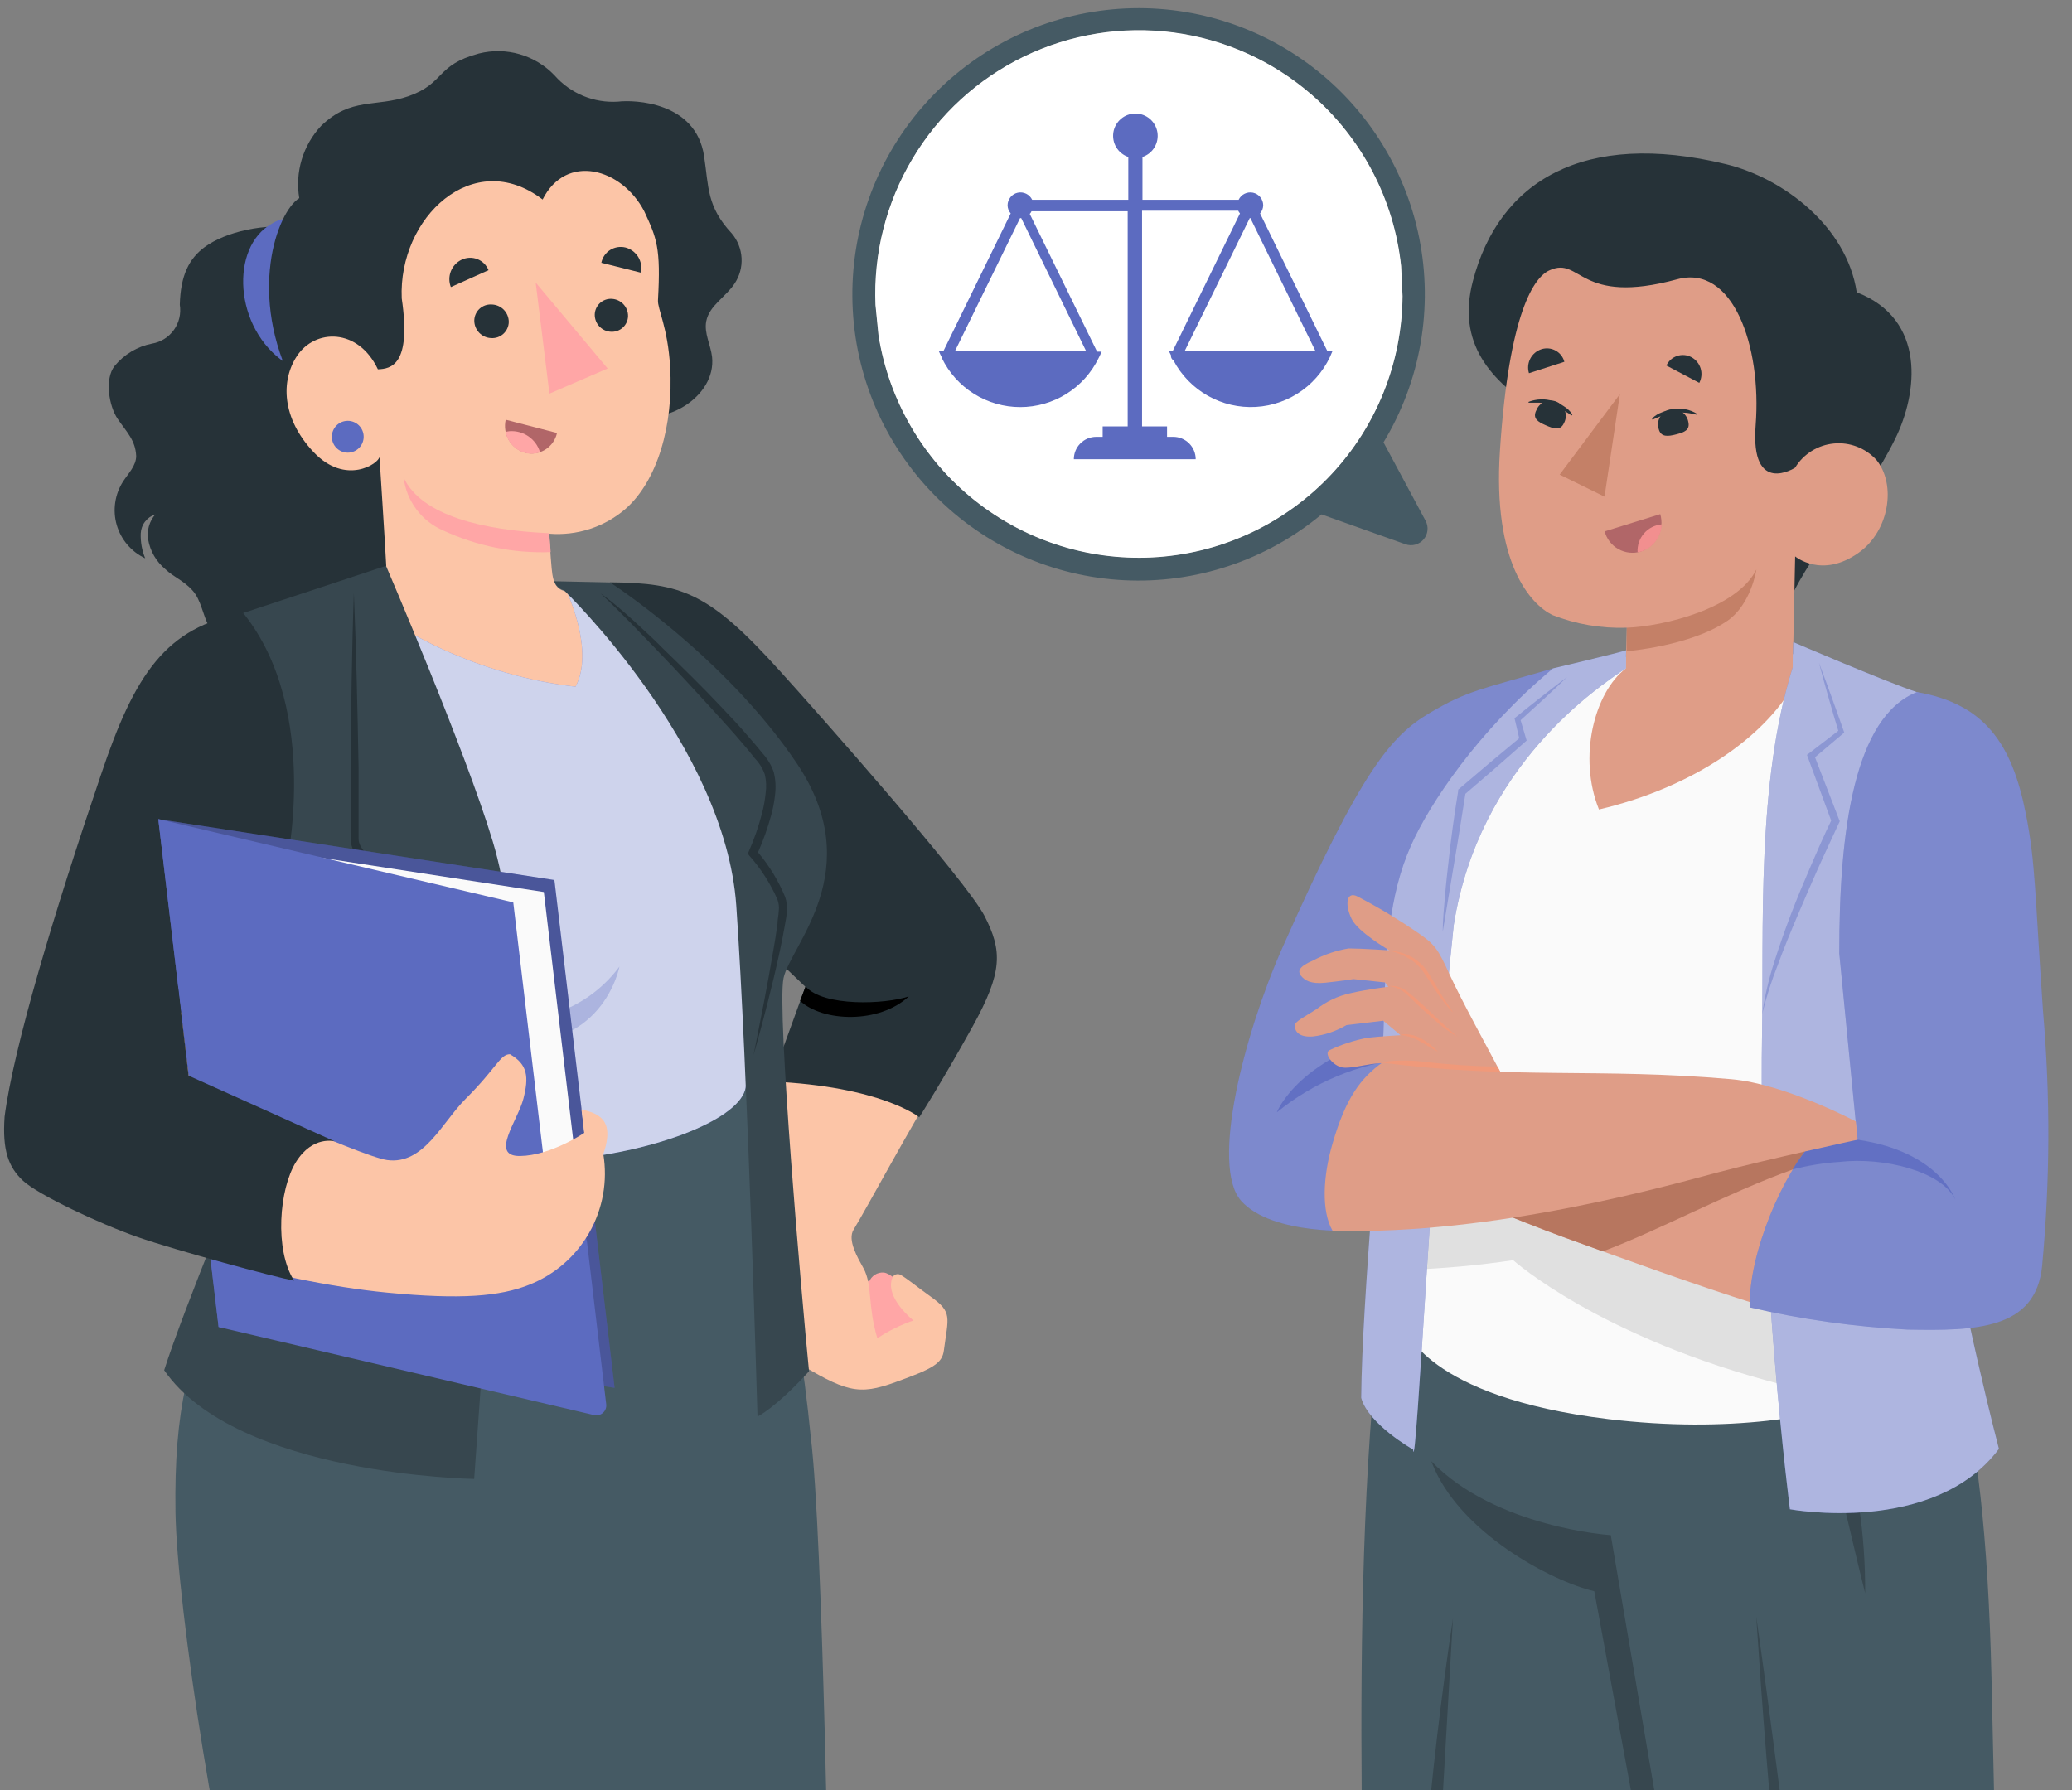<svg width="81" height="70" viewBox="0 0 81 70" fill="none" xmlns="http://www.w3.org/2000/svg">
<rect x="0" y="0" width="81" height="70" fill="#808080" stroke="none"/>
<g clip-path="url(#clip0_29071_32028)">
<path d="M73.893 47.276C76.014 51.099 77.589 54.225 77.855 65.643C78.121 77.06 78.102 80.235 78.151 81.611C78.2 82.987 79.013 85.438 79.748 92.207C80.482 98.977 79.515 108.899 79.515 108.899C79.515 108.899 79.174 109.896 76.584 110.139C74.196 110.368 73.21 109.39 73.21 109.39C73.21 109.39 69.721 94.524 68.795 90.449C67.869 86.375 65.174 72.975 65.174 72.975L64.35 83.867C64.33 87.101 64.116 90.33 63.709 93.538C63.008 99.479 61.557 107.178 61.557 107.178C60.485 107.895 59.229 108.285 57.94 108.303C56.81 108.328 55.695 108.042 54.716 107.478C54.716 107.478 53.438 87.717 53.404 80.985C53.371 74.253 52.561 57.464 54.634 47.49L73.893 47.276Z" fill="#455A64"/>
<path d="M71.344 55.702C71.617 56.793 71.861 57.891 72.123 58.99C72.386 60.088 72.637 61.186 72.914 62.292C72.921 61.152 72.841 60.013 72.674 58.885C72.521 57.76 72.299 56.636 72.041 55.534C71.774 54.425 71.444 53.332 71.051 52.261C70.672 51.184 70.178 50.151 69.578 49.18C69.923 50.267 70.23 51.347 70.523 52.434C70.815 53.521 71.085 54.608 71.344 55.702Z" fill="#37474F"/>
<path d="M73.248 53.588C73.623 54.244 73.968 54.911 74.324 55.579L75.37 57.61C75.286 56.841 75.107 56.086 74.837 55.361C74.573 54.634 74.252 53.928 73.878 53.251C73.502 52.577 73.08 51.929 72.615 51.313C72.154 50.692 71.636 50.116 71.066 49.593C71.407 50.29 71.779 50.953 72.15 51.617C72.521 52.28 72.892 52.925 73.248 53.588Z" fill="#37474F"/>
<path d="M55.953 57.13C56.984 59.904 60.684 61.835 62.325 62.213L64.278 72.829L64.353 83.86L65.178 72.967L62.97 60.02C62.97 60.02 58.468 59.736 55.953 57.13Z" fill="#37474F"/>
<path d="M56.132 81.727C56.102 80.201 56.185 74.111 56.264 72.562L56.8 63.274C56.335 66.344 55.979 69.429 55.705 72.521C55.431 75.614 55.458 78.71 55.461 81.847C55.581 84.969 55.566 88.047 55.836 91.139C56.106 94.232 56.428 97.316 56.807 100.398C56.707 97.294 56.57 94.195 56.395 91.102C56.395 91.102 56.173 83.26 56.132 81.727Z" fill="#37474F"/>
<path d="M73.701 94.824C73.064 91.323 72.382 87.814 71.7 84.328C71.018 80.842 70.575 77.319 70.084 73.796C69.593 70.272 69.166 66.734 68.656 63.206C68.889 66.764 69.162 70.328 69.53 73.859C69.897 77.39 70.339 80.947 70.995 84.46C71.651 87.972 72.393 91.45 73.143 94.933C73.893 98.415 74.669 101.889 75.497 105.357C74.947 101.838 74.349 98.327 73.701 94.824Z" fill="#37474F"/>
<path d="M60.713 26.132C57.928 26.945 57.381 26.986 55.889 27.875C54.397 28.763 53.232 30.06 50.12 37.081C48.644 40.417 47.305 45.582 48.52 46.95C49.734 48.318 53.063 48.116 53.063 48.116L54.562 44.431L60.713 26.132Z" fill="#5C6BC0"/>
<path opacity="0.2" d="M60.713 26.132C57.928 26.945 57.381 26.986 55.889 27.875C54.397 28.763 53.232 30.06 50.12 37.081C48.644 40.417 47.305 45.582 48.52 46.95C49.734 48.318 53.063 48.116 53.063 48.116L54.562 44.431L60.713 26.132Z" fill="white"/>
<path opacity="0.8" d="M54.941 41.395C53.097 41.589 51.35 42.317 49.914 43.49C49.914 43.49 50.791 41.204 55.019 40.323L54.941 41.395Z" fill="#5C6BC0"/>
<path d="M67.777 24.835L73.306 26.6C74.254 26.934 77.831 29.157 76.534 34.558C76.103 36.342 75.518 38.85 74.989 41.354C74.584 43.269 75.99 46.976 77.103 52.861C77.103 52.861 72.32 56.609 62.886 55.485C55.689 54.615 54.928 51.913 54.928 51.913C55.179 45.207 55.794 42.621 55.801 40.072C55.082 39.021 54.708 37.773 54.729 36.5C54.703 34.108 55.34 32.826 57.503 30.127C59.565 27.564 60.828 26.225 60.828 26.225L67.777 24.835Z" fill="#FAFAFA"/>
<path d="M74.087 17.158C72.775 19.816 71.332 20.764 70.11 23.155C67.141 22.968 63.58 18.178 60.199 16.101C58.224 14.887 56.953 13.391 57.575 11.003C58.595 7.079 61.901 5.07 67.475 6.419C69.724 6.97 72.197 8.856 72.584 11.427C75.32 12.488 74.968 15.378 74.087 17.158Z" fill="#263238"/>
<path d="M60.582 10.565C59.982 10.82 58.992 12.195 58.636 17.627C58.348 22.023 59.836 23.624 60.683 24.044C61.609 24.407 62.601 24.576 63.595 24.542L63.554 26.135C62.328 27.08 61.68 29.599 62.508 31.649C66.335 30.746 68.978 28.741 70.069 26.855L70.177 21.754C70.177 21.754 71.227 22.642 72.674 21.6C73.866 20.742 74.132 18.939 73.356 17.983C73.147 17.753 72.888 17.576 72.598 17.464C72.309 17.352 71.998 17.309 71.689 17.339C71.38 17.368 71.082 17.469 70.819 17.634C70.556 17.798 70.335 18.022 70.174 18.286C70.174 18.286 68.419 19.411 68.633 16.63C68.877 13.507 67.73 10.329 65.571 10.917C61.702 11.97 61.815 10.01 60.582 10.565Z" fill="#DF9D87"/>
<path d="M63.596 24.542C65.024 24.49 67.906 23.793 68.663 22.263C68.663 22.263 68.465 23.613 67.539 24.265C66.099 25.262 63.592 25.461 63.592 25.461L63.596 24.542Z" fill="#C48067"/>
<path d="M63.325 15.411L62.725 19.418L60.971 18.556L63.325 15.411Z" fill="#C48067"/>
<path d="M64.904 20.101L62.73 20.775C62.769 20.921 62.836 21.057 62.928 21.176C63.02 21.295 63.135 21.394 63.266 21.468C63.397 21.541 63.542 21.588 63.691 21.605C63.841 21.622 63.992 21.609 64.136 21.566C64.429 21.469 64.673 21.262 64.816 20.988C64.959 20.715 64.991 20.397 64.904 20.101Z" fill="#B16668"/>
<path d="M64.156 21.566C64.111 21.578 64.064 21.587 64.017 21.592C64.002 21.323 64.092 21.059 64.268 20.855C64.445 20.651 64.693 20.525 64.962 20.502C64.952 20.74 64.869 20.97 64.725 21.16C64.581 21.35 64.383 21.492 64.156 21.566Z" fill="#F28F8F"/>
<path d="M60.051 16.056C59.908 16.367 60.126 16.495 60.425 16.626C60.725 16.757 60.999 16.855 61.138 16.544C61.178 16.471 61.202 16.392 61.21 16.31C61.217 16.227 61.208 16.145 61.182 16.067C61.156 15.988 61.114 15.916 61.059 15.855C61.003 15.794 60.936 15.745 60.861 15.711C60.786 15.677 60.704 15.659 60.622 15.659C60.539 15.658 60.458 15.674 60.382 15.707C60.306 15.739 60.238 15.787 60.181 15.847C60.125 15.907 60.082 15.978 60.054 16.056H60.051Z" fill="#263238"/>
<path d="M61.132 15.88C61 15.79 60.854 15.722 60.701 15.678C60.553 15.63 60.398 15.609 60.243 15.614C60.079 15.619 59.917 15.65 59.764 15.708C59.764 15.708 59.737 15.745 59.764 15.745C59.891 15.745 60.004 15.745 60.187 15.745C60.361 15.762 60.532 15.799 60.697 15.854C60.896 15.916 61.086 16.007 61.259 16.124L61.439 16.244C61.439 16.244 61.473 16.214 61.465 16.199C61.379 16.069 61.265 15.96 61.132 15.88Z" fill="#263238"/>
<path d="M61.155 14.145L59.772 14.591C59.713 14.402 59.732 14.197 59.823 14.022C59.914 13.846 60.071 13.714 60.26 13.653C60.35 13.624 60.447 13.614 60.542 13.623C60.637 13.632 60.729 13.661 60.813 13.707C60.897 13.753 60.97 13.815 61.029 13.89C61.088 13.966 61.131 14.052 61.155 14.145Z" fill="#263238"/>
<path d="M65.998 16.483C66.08 16.813 65.848 16.899 65.529 16.982C65.211 17.064 64.926 17.102 64.843 16.772C64.819 16.695 64.811 16.613 64.82 16.532C64.828 16.452 64.853 16.373 64.893 16.303C64.933 16.232 64.986 16.17 65.051 16.121C65.115 16.072 65.189 16.036 65.268 16.017C65.347 15.997 65.428 15.993 65.508 16.006C65.589 16.02 65.665 16.049 65.734 16.093C65.802 16.136 65.861 16.194 65.906 16.261C65.951 16.328 65.983 16.404 65.998 16.483Z" fill="#263238"/>
<path d="M64.968 16.12C65.113 16.055 65.267 16.015 65.425 16C65.578 15.97 65.734 15.97 65.886 16C66.048 16.032 66.203 16.093 66.344 16.18C66.344 16.18 66.344 16.221 66.344 16.217C66.216 16.191 66.108 16.161 65.928 16.139C65.543 16.107 65.157 16.17 64.803 16.322C64.743 16.345 64.619 16.401 64.608 16.409C64.597 16.416 64.578 16.371 64.589 16.356C64.697 16.25 64.826 16.17 64.968 16.12Z" fill="#263238"/>
<path d="M65.144 14.291L66.43 14.969C66.521 14.793 66.54 14.589 66.481 14.4C66.422 14.211 66.29 14.053 66.115 13.961C66.03 13.916 65.937 13.89 65.842 13.882C65.746 13.875 65.65 13.887 65.559 13.918C65.469 13.949 65.385 13.998 65.314 14.062C65.242 14.126 65.185 14.204 65.144 14.291Z" fill="#263238"/>
<path d="M55.59 43.115C55.425 44.712 55.196 46.71 55.031 49.645C56.412 49.598 57.788 49.473 59.154 49.27C59.154 49.27 62.528 52.303 69.702 54.143C70.816 54.396 71.942 54.592 73.076 54.731C75.741 53.914 77.087 52.857 77.087 52.857C76.483 49.679 75.801 47.141 75.359 45.169L55.59 43.115Z" fill="#E0E0E0"/>
<path d="M63.57 25.423C63.311 25.517 60.71 26.132 60.71 26.132C57.782 28.568 55.878 31.432 55.158 33.059C54.292 35.011 54.161 37.182 54.086 40.248C54.023 42.924 53.243 50.743 53.213 54.653C53.494 55.687 55.241 56.673 55.241 56.673C55.353 58.034 56.047 43.292 56.83 36.173C57.816 29.906 62.501 26.844 63.555 26.132L63.57 25.423Z" fill="#5C6BC0"/>
<path opacity="0.5" d="M63.57 25.423C63.311 25.517 60.71 26.132 60.71 26.132C57.782 28.568 55.878 31.432 55.158 33.059C54.292 35.011 54.161 37.182 54.086 40.248C54.023 42.924 53.243 50.743 53.213 54.653C53.494 55.687 55.241 56.673 55.241 56.673C55.353 58.034 56.047 43.292 56.83 36.173C57.816 29.906 62.501 26.844 63.555 26.132L63.57 25.423Z" fill="white"/>
<path opacity="0.4" d="M61.255 26.477C60.951 26.773 60.64 27.058 60.329 27.35C60.017 27.642 59.703 27.916 59.392 28.204L59.425 28.092L59.658 28.879L59.68 28.954L59.617 29.01C58.832 29.708 58.041 30.395 57.244 31.072L57.296 30.978C57.15 31.885 57.011 32.796 56.854 33.703L56.4 36.432C56.4 35.967 56.449 35.51 56.487 35.049C56.524 34.588 56.577 34.131 56.629 33.673C56.727 32.755 56.854 31.84 57.004 30.93V30.873L57.049 30.836C57.841 30.154 58.642 29.479 59.452 28.812L59.41 28.947L59.223 28.148L59.204 28.081L59.257 28.04C59.587 27.777 59.913 27.507 60.25 27.249C60.587 26.99 60.913 26.728 61.255 26.477Z" fill="#5C6BC0"/>
<path d="M70.104 25.105L70.082 26.09C68.661 30.637 68.957 36.267 68.882 40.533C68.743 49.488 69.973 59.008 69.973 59.008C69.973 59.008 75.595 60.05 78.144 56.647C78.144 56.647 76.705 51.171 75.895 45.972C75.415 42.891 77.522 35.379 77.02 30.918C76.814 29.044 76.326 27.507 74.932 27.058C73.789 26.686 70.104 25.105 70.104 25.105Z" fill="#5C6BC0"/>
<path opacity="0.5" d="M70.104 25.105L70.082 26.09C68.661 30.637 68.957 36.267 68.882 40.533C68.743 49.488 69.973 59.008 69.973 59.008C69.973 59.008 75.595 60.05 78.144 56.647C78.144 56.647 76.705 51.171 75.895 45.972C75.415 42.891 77.522 35.379 77.02 30.918C76.814 29.044 76.326 27.507 74.932 27.058C73.789 26.686 70.104 25.105 70.104 25.105Z" fill="white"/>
<path opacity="0.4" d="M68.889 39.645C68.985 38.975 69.137 38.314 69.342 37.669C69.545 37.024 69.769 36.383 70.009 35.754C70.249 35.124 70.512 34.498 70.778 33.88C71.044 33.261 71.314 32.643 71.61 32.032V32.151L70.673 29.606L70.639 29.513L70.714 29.456L71.914 28.534L71.884 28.639C71.749 28.186 71.61 27.736 71.483 27.279C71.355 26.821 71.224 26.368 71.108 25.911C71.276 26.353 71.438 26.799 71.599 27.241C71.76 27.683 71.917 28.133 72.075 28.579L72.097 28.643L72.041 28.688L70.879 29.67L70.92 29.52L71.899 32.054L71.921 32.11L71.891 32.174C71.614 32.781 71.321 33.392 71.048 34.007C70.774 34.622 70.508 35.24 70.246 35.859C69.983 36.477 69.728 37.099 69.496 37.733C69.249 38.355 69.046 38.994 68.889 39.645Z" fill="#5C6BC0"/>
<path d="M58.869 42.317C58.12 40.908 57.134 39.112 56.669 38.1C56.204 37.088 56.111 36.923 55.331 36.402C54.601 35.905 53.843 35.452 53.059 35.045C52.658 34.843 52.553 35.319 52.834 35.919C53.082 36.443 54.315 37.156 54.315 37.156C54.315 37.156 53.221 37.081 52.722 37.081C52.236 37.162 51.766 37.321 51.331 37.553C50.773 37.789 50.72 37.973 50.859 38.149C50.998 38.325 51.234 38.483 51.811 38.422C52.388 38.362 52.909 38.28 52.909 38.28L54.146 38.411L54.278 38.58C54.278 38.58 53.449 38.677 52.778 38.835C52.301 38.94 51.854 39.152 51.47 39.453C50.96 39.776 50.645 39.933 50.623 40.068C50.6 40.203 50.66 40.578 51.335 40.522C51.795 40.466 52.237 40.315 52.636 40.079L54.075 39.907L54.75 40.473C54.75 40.473 53.933 40.518 53.46 40.574C52.941 40.672 52.437 40.837 51.961 41.065C51.77 41.181 52.044 41.605 52.415 41.721C52.786 41.837 53.76 41.481 54.289 41.579C54.784 41.704 55.27 41.863 55.743 42.055L58.869 42.317Z" fill="#DF9D87"/>
<path d="M58.865 42.317L58.542 41.702C57.57 41.688 56.599 41.623 55.634 41.507C55.039 41.437 54.437 41.452 53.846 41.552C53.906 41.548 53.966 41.548 54.026 41.552C54.55 41.654 55.709 42.043 55.709 42.043L58.865 42.317Z" fill="#F0997A"/>
<path d="M56.813 39.603C56.602 39.384 56.409 39.148 56.236 38.899C56.059 38.647 55.91 38.381 55.741 38.149C55.591 37.895 55.386 37.677 55.141 37.512C54.886 37.354 54.608 37.237 54.316 37.167C54.625 37.186 54.926 37.273 55.197 37.422C55.468 37.579 55.695 37.802 55.857 38.07C56.022 38.329 56.172 38.591 56.325 38.85C56.479 39.108 56.659 39.348 56.813 39.603Z" fill="#F0997A"/>
<path d="M56.968 40.529C56.719 40.388 56.484 40.224 56.267 40.038C56.046 39.858 55.84 39.663 55.626 39.476C55.412 39.288 55.217 39.075 55.008 38.891C54.808 38.69 54.541 38.57 54.258 38.554C54.403 38.536 54.551 38.55 54.69 38.594C54.83 38.638 54.959 38.711 55.068 38.809C55.3 38.985 55.495 39.183 55.712 39.371C56.136 39.779 56.533 40.154 56.968 40.529Z" fill="#F0997A"/>
<path d="M56.211 41.114C55.952 40.998 55.735 40.829 55.499 40.709C55.381 40.639 55.255 40.583 55.124 40.544C54.995 40.504 54.864 40.474 54.73 40.454C54.869 40.426 55.012 40.426 55.15 40.454C55.292 40.482 55.428 40.531 55.555 40.6C55.799 40.737 56.02 40.91 56.211 41.114Z" fill="#F0997A"/>
<path d="M70.959 44.547C70.254 44.431 69.156 44.259 67.634 44.068C66.323 43.899 60.79 42.726 59.471 42.621L55.062 45.721C56.247 46.47 59.452 47.756 61.109 48.363C63.481 49.225 66.214 50.215 68.654 50.987C68.617 48.854 69.715 45.822 70.959 44.547Z" fill="#DF9D87"/>
<path d="M59.471 42.621L55.062 45.721C56.247 46.47 59.452 47.756 61.109 48.363L62.66 48.925C64.812 48.123 67.533 46.639 70.082 45.724L70.138 45.675C70.366 45.269 70.641 44.892 70.959 44.551C70.254 44.435 69.156 44.262 67.634 44.071C66.323 43.903 60.782 42.726 59.471 42.621Z" fill="#B7765F"/>
<path d="M79.196 31.818C78.653 29.067 77.581 27.519 74.942 27.058C72.494 28.017 71.894 32.448 71.902 37.276L72.614 44.559C72.063 44.615 71.508 44.615 70.957 44.559C69.713 45.833 68.36 48.982 68.397 51.114C70.424 51.585 72.489 51.876 74.567 51.984C77.247 52.036 79.594 51.984 79.833 49.484C80.143 46.174 80.155 42.844 79.867 39.532C79.545 34.877 79.575 33.722 79.196 31.818Z" fill="#5C6BC0"/>
<path opacity="0.2" d="M79.196 31.818C78.653 29.067 77.581 27.519 74.942 27.058C72.494 28.017 71.894 32.448 71.902 37.276L72.614 44.559C72.063 44.615 71.508 44.615 70.957 44.559C69.713 45.833 68.36 48.982 68.397 51.114C70.424 51.585 72.489 51.876 74.567 51.984C77.247 52.036 79.594 51.984 79.833 49.484C80.143 46.174 80.155 42.844 79.867 39.532C79.545 34.877 79.575 33.722 79.196 31.818Z" fill="white"/>
<path opacity="0.8" d="M70.078 45.724C70.677 45.568 71.29 45.468 71.907 45.428C73.65 45.226 75.922 45.803 76.435 46.901C76.435 46.901 75.828 45.027 72.612 44.559C72.026 44.633 71.437 44.67 70.847 44.671C70.558 44.997 70.301 45.35 70.078 45.724Z" fill="#5C6BC0"/>
<path d="M67.214 45.822C65.385 46.301 58.466 48.303 52.094 48.119C51.648 47.351 51.719 45.979 52.094 44.705C52.611 42.92 53.199 42.148 54.035 41.545C59.054 42.208 62.499 41.74 67.675 42.193C69.801 42.381 72.548 43.846 72.548 43.846L72.62 44.559C72.62 44.559 69.029 45.342 67.214 45.822Z" fill="#DF9D87"/>
<path d="M34.551 49.754C34.428 49.743 34.306 49.773 34.202 49.839C34.098 49.904 34.019 50.002 33.975 50.117C33.879 50.063 33.813 49.959 33.709 49.939C33.604 49.92 33.477 50.044 33.411 50.156C33.17 50.605 33.078 51.118 33.148 51.623C33.217 52.128 33.444 52.598 33.797 52.965C33.839 53.012 33.89 53.049 33.948 53.073C34.018 53.091 34.091 53.091 34.161 53.073C34.536 53.003 34.903 52.892 35.254 52.741C35.437 52.682 35.604 52.582 35.741 52.447C35.879 52.313 35.983 52.149 36.047 51.968C36.08 51.691 36.029 51.411 35.9 51.164C35.784 50.819 35.582 50.509 35.312 50.264C35.115 50.113 34.798 49.781 34.551 49.754Z" fill="#FFA6A6"/>
<path d="M36.93 41.87C39.31 37.971 39.202 37.232 38.047 35.339C37.417 34.307 34.526 30.945 31.404 27.571C27.96 23.857 26.38 23.494 24.447 23.32L25.885 31.505L31.635 38.492C31.635 38.492 29.127 44.676 28.714 46.407C28.119 48.88 28.907 51.879 30.986 53.154C33.065 54.43 33.548 54.565 35.005 54.039C36.462 53.514 36.833 53.313 36.899 52.795C37.069 51.493 37.247 51.307 36.381 50.693C35.886 50.341 35.461 49.986 35.199 49.839C35.171 49.825 35.14 49.816 35.109 49.815C35.077 49.813 35.046 49.818 35.017 49.828C34.987 49.839 34.961 49.856 34.938 49.878C34.915 49.9 34.898 49.926 34.886 49.955C34.569 50.728 35.709 51.628 35.709 51.628C35.211 51.798 34.736 52.032 34.298 52.324C33.912 51.033 34.113 50.241 33.757 49.587C33.529 49.174 33.115 48.478 33.371 48.073C33.9 47.207 35.446 44.305 36.93 41.87Z" fill="#FCC5A7"/>
<path d="M31.631 38.496C32.763 39.269 34.305 39.084 35.028 38.809C34.501 39.161 33.886 39.359 33.253 39.382C32.62 39.406 31.993 39.253 31.441 38.941" fill="#9A4A4D"/>
<path d="M23.852 22.767C26.649 22.794 27.716 23.154 30.499 26.245C31.986 27.884 37.787 34.446 38.487 35.81C39.186 37.175 39.206 37.994 38.023 40.131C36.779 42.372 35.936 43.682 35.936 43.682C35.936 43.682 34.46 42.473 30.139 42.283L31.484 38.581L25.324 32.699L23.852 22.767Z" fill="#263238"/>
<path d="M31.494 38.57C32.189 39.362 34.585 39.273 35.528 38.956C34.369 40.038 32.158 39.957 31.277 39.13L31.494 38.57Z" fill="black"/>
<path d="M31.697 56.196C31.424 53.433 30.99 50.688 30.395 47.976C29.916 45.901 29.467 44.111 29.15 42.511C25.672 44.83 16.965 45.05 12.966 42.43C12.297 43.478 10.311 46.094 8.734 49.812C7.362 53.058 6.802 55.091 6.86 59.125C6.917 62.82 8.568 73.675 10.071 78.313C14.133 80.566 28.381 80.048 32.416 76.014C32.416 76.014 32.176 60.022 31.697 56.196Z" fill="#455A64"/>
<path d="M4.609 16.391C4.25 15.873 4.088 14.806 4.478 14.312C4.849 13.858 5.367 13.547 5.943 13.434C6.287 13.376 6.595 13.183 6.798 12.899C7.002 12.614 7.084 12.261 7.029 11.916C7.059 10.756 7.392 10.111 8.002 9.659C9.649 8.457 14.058 8.31 13.938 11.259C13.938 11.699 13.776 12.178 14.012 12.549C14.121 12.707 14.263 12.839 14.429 12.936C15.226 13.395 15.962 13.955 16.616 14.601C17.227 15.293 17.606 16.275 17.304 17.144C17.003 18.014 16.195 18.543 16.052 19.398C15.859 20.557 17.038 21.716 16.717 22.845C16.458 23.761 15.72 23.962 14.916 24.078C13.989 24.217 13.676 25.36 12.597 25.287C12.132 25.292 11.669 25.353 11.218 25.469C10.659 25.592 10.08 25.592 9.521 25.469C9.242 25.404 8.98 25.284 8.748 25.116C8.516 24.948 8.321 24.736 8.172 24.491C7.917 24.035 7.871 23.459 7.515 23.073C7.16 22.686 6.785 22.563 6.464 22.253C6.109 21.959 5.87 21.548 5.792 21.094C5.764 20.92 5.774 20.742 5.822 20.572C5.87 20.403 5.955 20.246 6.07 20.112C5.911 20.163 5.771 20.262 5.67 20.395C5.568 20.527 5.51 20.688 5.502 20.854C5.49 21.188 5.549 21.52 5.676 21.828C5.408 21.702 5.171 21.521 4.979 21.296C4.787 21.071 4.645 20.807 4.563 20.523C4.481 20.239 4.461 19.94 4.504 19.648C4.546 19.355 4.651 19.075 4.81 18.826C5.019 18.505 5.324 18.207 5.324 17.828C5.297 17.214 4.957 16.897 4.609 16.391Z" fill="#263238"/>
<path d="M10.63 8.743C8.987 9.651 9.126 12.839 11.171 14.196C13.215 15.552 13.099 7.193 10.63 8.743Z" fill="#5C6BC0"/>
<path d="M27.524 6.099C27.203 3.974 24.796 3.897 24.158 3.974C23.694 4.004 23.23 3.927 22.8 3.75C22.371 3.572 21.988 3.299 21.681 2.95C21.308 2.558 20.838 2.272 20.319 2.121C19.799 1.97 19.249 1.96 18.724 2.092C17.016 2.548 17.414 3.251 15.969 3.761C14.682 4.206 13.724 3.788 12.553 4.921C12.203 5.295 11.945 5.744 11.796 6.234C11.648 6.724 11.615 7.241 11.699 7.746C10.817 8.295 9.658 11.545 11.49 15.088C12.433 16.913 13.554 17.759 14.968 19.266H16.317C16.75 18.107 17.897 18.327 18.948 18.056C19.617 17.751 19.992 16.998 20.66 16.692C21.329 16.387 22.141 16.603 22.875 16.468C23.443 16.368 24.034 16.024 24.614 16.167C25.971 16.708 28.003 15.517 27.837 13.956C27.783 13.485 27.52 13.029 27.609 12.561C27.725 11.947 28.382 11.603 28.718 11.085C28.914 10.791 29.01 10.442 28.99 10.089C28.971 9.736 28.837 9.4 28.61 9.129C27.621 8.07 27.709 7.309 27.524 6.099Z" fill="#263238"/>
<path d="M22.846 23.204L22.143 23.123C21.544 23.053 21.591 22.369 21.529 21.782L21.467 20.866C22.005 20.91 22.547 20.847 23.061 20.68C23.574 20.513 24.049 20.245 24.458 19.892C25.691 18.802 26.336 16.646 26.197 14.335C26.104 12.789 25.703 12.082 25.722 11.738C25.838 9.678 25.672 9.311 25.185 8.26C24.307 6.571 22.132 5.972 21.212 7.8C18.507 5.728 15.566 8.503 15.705 11.665C16.091 14.281 15.284 14.42 14.773 14.439C14.001 12.812 12.316 12.851 11.612 13.914C10.975 14.872 11.005 16.345 12.258 17.674C13.51 19.003 14.824 18.118 14.835 17.855C14.835 17.855 15.063 21.384 15.098 22.107C15.133 22.829 15.059 23.223 14.186 23.521L12.93 23.946C12.93 23.946 13 24.035 13.139 24.186C13.456 24.549 14.159 25.345 15.341 26.733C18.333 27.826 21.911 29.353 24.021 30.597C24.557 29.08 24.997 27.531 25.339 25.96C24.613 24.951 23.777 24.027 22.846 23.204Z" fill="#FCC5A7"/>
<path d="M13.595 17.697C13.938 17.697 14.217 17.419 14.217 17.075C14.217 16.731 13.938 16.453 13.595 16.453C13.251 16.453 12.973 16.731 12.973 17.075C12.973 17.419 13.251 17.697 13.595 17.697Z" fill="#5C6BC0"/>
<path d="M19.77 16.41L21.775 16.928C21.746 17.061 21.691 17.187 21.612 17.298C21.534 17.41 21.434 17.504 21.318 17.576C21.202 17.648 21.073 17.696 20.939 17.718C20.804 17.739 20.667 17.733 20.535 17.701C20.266 17.625 20.037 17.448 19.895 17.208C19.752 16.968 19.707 16.682 19.77 16.41Z" fill="#B16668"/>
<path d="M19.922 16.858C20.184 16.84 20.445 16.912 20.662 17.061C20.878 17.211 21.037 17.43 21.112 17.682C20.927 17.747 20.727 17.756 20.537 17.709C20.344 17.657 20.169 17.553 20.032 17.408C19.896 17.262 19.803 17.081 19.764 16.886C19.816 16.872 19.869 16.863 19.922 16.858Z" fill="#FFA6A6"/>
<path d="M25.054 10.66L23.508 10.273C23.529 10.17 23.57 10.073 23.63 9.986C23.69 9.9 23.766 9.827 23.855 9.771C23.944 9.716 24.044 9.679 24.147 9.663C24.251 9.647 24.357 9.652 24.459 9.678C24.664 9.735 24.841 9.868 24.952 10.05C25.062 10.233 25.099 10.451 25.054 10.66Z" fill="#263238"/>
<path d="M17.625 11.224L19.098 10.563C19.058 10.465 19 10.376 18.924 10.301C18.849 10.227 18.76 10.169 18.661 10.13C18.562 10.092 18.457 10.074 18.352 10.078C18.246 10.082 18.142 10.108 18.047 10.153C17.854 10.245 17.703 10.407 17.625 10.606C17.547 10.804 17.547 11.025 17.625 11.224Z" fill="#263238"/>
<path d="M23.25 12.298C23.248 12.471 23.313 12.638 23.432 12.764C23.552 12.889 23.715 12.964 23.888 12.971C23.972 12.975 24.056 12.963 24.135 12.935C24.214 12.906 24.287 12.863 24.349 12.806C24.411 12.749 24.461 12.68 24.496 12.603C24.531 12.527 24.55 12.444 24.552 12.36C24.555 12.187 24.489 12.019 24.37 11.893C24.251 11.767 24.088 11.692 23.915 11.684C23.83 11.679 23.746 11.691 23.667 11.72C23.587 11.749 23.514 11.793 23.452 11.85C23.39 11.908 23.34 11.977 23.306 12.054C23.271 12.131 23.252 12.214 23.25 12.298Z" fill="#263238"/>
<path d="M18.541 12.53C18.54 12.71 18.61 12.882 18.735 13.011C18.86 13.14 19.03 13.214 19.21 13.218C19.296 13.223 19.382 13.21 19.463 13.181C19.544 13.152 19.618 13.107 19.682 13.048C19.745 12.99 19.796 12.92 19.832 12.841C19.868 12.763 19.887 12.678 19.89 12.592C19.89 12.502 19.873 12.413 19.839 12.33C19.805 12.247 19.755 12.171 19.692 12.107C19.629 12.043 19.554 11.992 19.471 11.958C19.388 11.923 19.299 11.905 19.21 11.904C19.124 11.9 19.039 11.913 18.959 11.942C18.879 11.972 18.805 12.017 18.743 12.075C18.68 12.134 18.63 12.204 18.596 12.282C18.561 12.36 18.543 12.445 18.541 12.53Z" fill="#263238"/>
<path d="M21.47 20.847C18.935 20.735 16.477 20.174 15.777 18.667C15.831 19.117 16.003 19.546 16.274 19.909C16.545 20.273 16.907 20.559 17.323 20.738C18.638 21.35 20.079 21.64 21.528 21.585L21.47 20.847Z" fill="#FFA6A6"/>
<path d="M23.755 14.408L21.479 15.39L20.941 11.046L23.755 14.408Z" fill="#FFA6A6"/>
<path d="M22.143 23.092C22.143 23.092 23.264 25.434 22.499 26.848C18.715 26.416 15.519 24.657 14.229 23.471L11.048 23.977C11.048 23.977 8.965 27.95 9.61 31.32C10.256 34.69 12.965 42.426 12.965 42.426C16.567 47.655 28.81 44.892 29.15 42.508C29.15 42.508 29.513 39.544 29.814 37.097C29.814 37.097 31.53 35.451 31.615 33.233C31.704 30.914 30.75 29.299 28.415 26.91C27.07 25.512 25.586 24.255 23.987 23.158L22.143 23.092Z" fill="#5C6BC0"/>
<path opacity="0.7" d="M22.143 23.092C22.143 23.092 23.264 25.434 22.499 26.848C18.715 26.416 15.519 24.657 14.229 23.471L11.048 23.977C11.048 23.977 8.965 27.95 9.61 31.32C10.256 34.69 12.965 42.426 12.965 42.426C16.567 47.655 28.81 44.892 29.15 42.508C29.15 42.508 29.513 39.544 29.814 37.097C29.814 37.097 31.53 35.451 31.615 33.233C31.704 30.914 30.75 29.299 28.415 26.91C27.07 25.512 25.586 24.255 23.987 23.158L22.143 23.092Z" fill="white"/>
<path opacity="0.3" d="M15.297 36.618C15.611 37.503 16.173 38.278 16.917 38.851C17.661 39.423 18.555 39.769 19.49 39.845C20.389 39.948 21.3 39.813 22.13 39.452C22.959 39.091 23.679 38.517 24.217 37.789C24.217 37.789 23.556 41.313 19.363 40.695C15.17 40.077 15.297 36.618 15.297 36.618Z" fill="#5C6BC0"/>
<path d="M15.09 22.122C15.09 22.122 18.213 29.391 19.264 32.9C20.315 36.409 19.77 39.211 19.376 45.561C19.071 50.449 18.537 57.823 18.537 57.823C18.537 57.823 9.262 57.688 6.418 53.572C7.191 51.141 9.552 45.476 10.167 43.91C10.781 42.345 10.48 40.993 9.486 37.406C8.493 33.82 6.905 31.861 6.951 29.21C6.998 26.558 8.845 24.418 9.521 23.962L15.09 22.122Z" fill="#37474F"/>
<path d="M21.668 22.725C21.696 22.813 21.747 22.892 21.814 22.955C21.882 23.018 21.965 23.062 22.054 23.084C22.054 23.084 28.342 29.132 28.783 35.397C29.223 41.661 29.613 55.384 29.613 55.384C29.613 55.384 30.298 55.068 31.627 53.614C31.345 50.77 30.363 39.532 30.63 38.245C30.897 36.958 33.961 34.025 31.148 29.843C28.334 25.662 23.848 22.771 23.848 22.771L21.668 22.725Z" fill="#37474F"/>
<path d="M24.752 24.251C25.138 24.611 25.548 24.974 25.911 25.349C26.684 26.099 27.457 26.852 28.191 27.633C28.558 28.019 28.926 28.406 29.281 28.827C29.463 29.032 29.637 29.237 29.807 29.449C30.005 29.665 30.156 29.919 30.251 30.195C30.319 30.478 30.336 30.771 30.301 31.061C30.272 31.336 30.221 31.609 30.147 31.876C30.012 32.371 29.84 32.856 29.633 33.325C30.074 33.846 30.431 34.433 30.692 35.065C30.724 35.156 30.746 35.251 30.757 35.347C30.767 35.443 30.767 35.54 30.757 35.636C30.757 35.818 30.711 35.992 30.684 36.166C30.626 36.514 30.556 36.854 30.483 37.198C30.189 38.562 29.838 39.903 29.459 41.252C29.73 39.884 30.004 38.519 30.232 37.151C30.294 36.807 30.348 36.467 30.394 36.123C30.394 35.953 30.437 35.783 30.444 35.617C30.464 35.463 30.445 35.306 30.39 35.161C30.116 34.542 29.748 33.968 29.3 33.461L29.235 33.38L29.277 33.279C29.489 32.798 29.661 32.3 29.791 31.791C29.858 31.538 29.905 31.279 29.93 31.018C29.967 30.773 29.957 30.522 29.899 30.28C29.817 30.046 29.685 29.833 29.513 29.654C29.351 29.445 29.181 29.241 29.007 29.04C28.663 28.634 28.3 28.236 27.94 27.838C27.218 27.046 26.491 26.257 25.745 25.484C24.999 24.711 24.269 23.938 23.477 23.2C23.948 23.532 24.35 23.892 24.752 24.251Z" fill="#263238"/>
<path d="M13.705 32.564V30.006C13.728 27.73 13.752 25.457 13.833 23.181C13.929 25.457 13.976 27.733 14.018 30.014V31.726V32.58V32.788C14.018 32.843 14.026 32.898 14.041 32.95C14.078 33.063 14.137 33.167 14.215 33.256C14.601 33.637 15.062 33.935 15.568 34.129C16.081 34.351 16.609 34.536 17.148 34.682L17.334 34.732L17.268 34.91C16.988 35.597 16.75 36.3 16.553 37.016C16.507 37.194 16.464 37.376 16.433 37.549C16.403 37.713 16.403 37.88 16.433 38.044V38.09L16.464 38.156L16.92 39.049C17.253 39.721 17.593 40.39 17.914 41.066L18.887 43.095L17.786 41.132C17.4 40.479 17.067 39.818 16.708 39.157L16.441 38.662L16.306 38.415L16.206 38.23L16.178 38.141C16.134 37.937 16.134 37.726 16.178 37.522C16.203 37.332 16.241 37.144 16.291 36.958C16.466 36.285 16.678 35.621 16.928 34.972C16.429 34.839 15.94 34.673 15.463 34.473C14.902 34.262 14.395 33.928 13.979 33.495C13.872 33.368 13.792 33.219 13.744 33.059C13.722 32.973 13.711 32.885 13.713 32.796L13.705 32.564Z" fill="#263238"/>
<path d="M9.516 23.977C6.483 24.506 5.265 26.361 3.944 30.299C2.12 35.667 0.52 40.981 0.176 43.686L7.333 41.727L11.163 34.021C11.163 34.021 12.597 27.814 9.516 23.977Z" fill="#263238"/>
<path d="M24.026 54.26L8.545 51.879L6.188 32.027L21.673 34.407L24.026 54.26Z" fill="#5C6BC0"/>
<path opacity="0.2" d="M24.026 54.26L8.545 51.879L6.188 32.027L21.673 34.407L24.026 54.26Z" fill="black"/>
<path d="M23.455 53.39L8.619 51.102L6.424 32.591L21.26 34.875L23.455 53.39Z" fill="#FAFAFA"/>
<path d="M21.549 47.783L20.065 35.281L6.188 32.023L8.545 51.883L23.23 55.327C23.291 55.34 23.354 55.339 23.415 55.323C23.475 55.307 23.53 55.276 23.576 55.234C23.622 55.192 23.657 55.139 23.678 55.081C23.7 55.022 23.706 54.959 23.698 54.898L22.948 48.563C22.928 48.428 22.869 48.302 22.779 48.2C22.688 48.097 22.57 48.024 22.438 47.988L21.549 47.783Z" fill="#5C6BC0"/>
<path d="M0.273 43.686C0.273 45.719 0.575 46.059 2.809 47.203C5.042 48.347 10.677 50.109 15.137 50.538C18.047 50.82 19.542 50.681 20.671 50.237C21.67 49.848 22.505 49.127 23.035 48.195C23.566 47.264 23.76 46.178 23.585 45.12C24.072 43.717 23.333 43.528 22.73 43.373L22.839 44.293C22.839 44.293 21.532 45.182 20.331 45.197C19.129 45.213 20.246 43.806 20.462 42.956C20.678 42.106 20.632 41.619 19.936 41.217C19.55 41.217 19.419 41.75 18.205 42.96C17.285 43.876 16.567 45.549 15.137 45.356C14.02 45.201 7.377 42.121 7.377 42.121L7.075 39.578L0.273 43.686Z" fill="#FCC5A7"/>
<path d="M0.178 43.686C0.093 44.954 0.317 45.619 0.9 46.164C1.484 46.709 3.899 47.849 5.383 48.366C6.867 48.884 10.755 49.935 11.497 50.071C10.724 48.865 10.913 46.488 11.57 45.433C12.227 44.378 13.089 44.626 13.089 44.626L7.373 42.056L6.96 38.577L0.178 43.686Z" fill="#263238"/>
<path d="M51.258 3.685C53.239 5.396 54.496 7.795 54.774 10.398L54.83 11.575C54.811 14.163 53.819 16.65 52.051 18.54C50.283 20.431 47.868 21.587 45.287 21.779C42.706 21.971 40.147 21.184 38.119 19.576C36.091 17.967 34.742 15.654 34.341 13.097L34.225 11.922C34.14 9.912 34.645 7.922 35.677 6.195C36.71 4.469 38.225 3.083 40.035 2.207C41.846 1.332 43.874 1.005 45.868 1.268C47.862 1.53 49.736 2.371 51.258 3.685Z" fill="white"/>
<path d="M36.046 4.195C34.209 6.319 33.238 9.057 33.326 11.864C33.414 14.671 34.555 17.343 36.522 19.348C38.489 21.352 41.138 22.544 43.943 22.685C46.748 22.826 49.504 21.907 51.662 20.111L54.939 21.277C55.063 21.322 55.197 21.328 55.324 21.294C55.452 21.261 55.566 21.19 55.651 21.09C55.737 20.99 55.79 20.867 55.804 20.736C55.818 20.605 55.791 20.473 55.728 20.358L54.085 17.294C55.537 14.894 56.034 12.037 55.478 9.289C54.923 6.54 53.355 4.1 51.086 2.453C48.817 0.805 46.012 0.07 43.227 0.393C40.441 0.715 37.879 2.073 36.046 4.195ZM51.257 3.686C53.239 5.396 54.495 7.796 54.773 10.398L54.829 11.575C54.81 14.164 53.819 16.65 52.051 18.541C50.282 20.431 47.868 21.587 45.286 21.779C42.705 21.971 40.146 21.184 38.118 19.576C36.09 17.967 34.742 15.654 34.341 13.097L34.224 11.922C34.139 9.913 34.644 7.922 35.676 6.196C36.709 4.47 38.224 3.083 40.035 2.208C41.846 1.332 43.873 1.006 45.867 1.268C47.861 1.531 49.735 2.371 51.257 3.686Z" fill="#455A64"/>
<path opacity="0.7" d="M51.258 3.685C53.239 5.396 54.496 7.795 54.774 10.398L54.83 11.575C54.811 14.163 53.819 16.65 52.051 18.54C50.283 20.431 47.868 21.587 45.287 21.779C42.706 21.971 40.147 21.184 38.119 19.576C36.091 17.967 34.742 15.654 34.341 13.097L34.225 11.922C34.14 9.912 34.645 7.922 35.677 6.195C36.71 4.469 38.225 3.083 40.035 2.207C41.846 1.332 43.874 1.005 45.868 1.268C47.862 1.53 49.736 2.371 51.258 3.685Z" fill="white"/>
<path d="M51.89 13.727L49.259 8.344C49.337 8.255 49.381 8.141 49.382 8.022C49.38 7.908 49.341 7.798 49.269 7.709C49.197 7.62 49.097 7.559 48.985 7.534C48.874 7.51 48.757 7.524 48.655 7.574C48.552 7.624 48.47 7.707 48.421 7.811L44.662 7.811L44.662 6.137C44.858 6.071 45.025 5.938 45.131 5.761C45.238 5.584 45.279 5.375 45.245 5.17C45.212 4.966 45.107 4.781 44.95 4.647C44.792 4.513 44.592 4.439 44.385 4.439C44.178 4.439 43.978 4.513 43.821 4.647C43.663 4.781 43.558 4.966 43.525 5.17C43.492 5.375 43.532 5.584 43.639 5.761C43.746 5.938 43.912 6.071 44.108 6.137L44.108 7.811L40.35 7.811C40.301 7.707 40.218 7.624 40.116 7.574C40.013 7.524 39.897 7.51 39.785 7.534C39.673 7.559 39.574 7.62 39.502 7.709C39.43 7.798 39.39 7.908 39.389 8.022C39.389 8.141 39.433 8.255 39.511 8.344L36.88 13.727L36.701 13.727C36.734 13.813 36.779 13.894 36.819 13.976C36.819 13.984 36.819 13.992 36.819 14C37.099 14.575 37.535 15.059 38.077 15.398C38.618 15.736 39.245 15.916 39.883 15.916C40.523 15.916 41.149 15.736 41.691 15.398C42.232 15.059 42.668 14.575 42.948 14C42.988 13.915 43.033 13.833 43.066 13.748L42.887 13.748L40.256 8.364C40.285 8.333 40.309 8.298 40.325 8.259L44.084 8.259L44.084 16.671L43.106 16.671L43.106 17.079L42.854 17.079C42.622 17.079 42.399 17.171 42.235 17.335C42.071 17.499 41.979 17.722 41.979 17.954L46.743 17.954C46.743 17.722 46.651 17.499 46.486 17.335C46.322 17.171 46.1 17.079 45.867 17.079L45.623 17.079L45.623 16.671L44.646 16.671L44.646 8.238L48.404 8.238C48.423 8.276 48.446 8.312 48.474 8.344L45.843 13.727L45.696 13.727C45.721 13.784 45.749 13.837 45.778 13.894C45.772 13.932 45.778 13.97 45.795 14.005C45.812 14.039 45.838 14.067 45.871 14.086C46.177 14.667 46.644 15.148 47.215 15.472C47.787 15.795 48.44 15.947 49.096 15.909C49.752 15.871 50.383 15.645 50.914 15.258C51.444 14.871 51.853 14.34 52.09 13.727L51.89 13.727ZM42.459 13.727L37.332 13.727L39.877 8.527L39.922 8.527L42.459 13.727ZM46.311 13.727L48.856 8.527L48.881 8.527L51.426 13.727L46.311 13.727Z" fill="#5C6BC0"/>
</g>
<defs>
<clipPath id="clip0_29071_32028">
<rect width="81" height="70" fill="white"/>
</clipPath>
</defs>
</svg>
